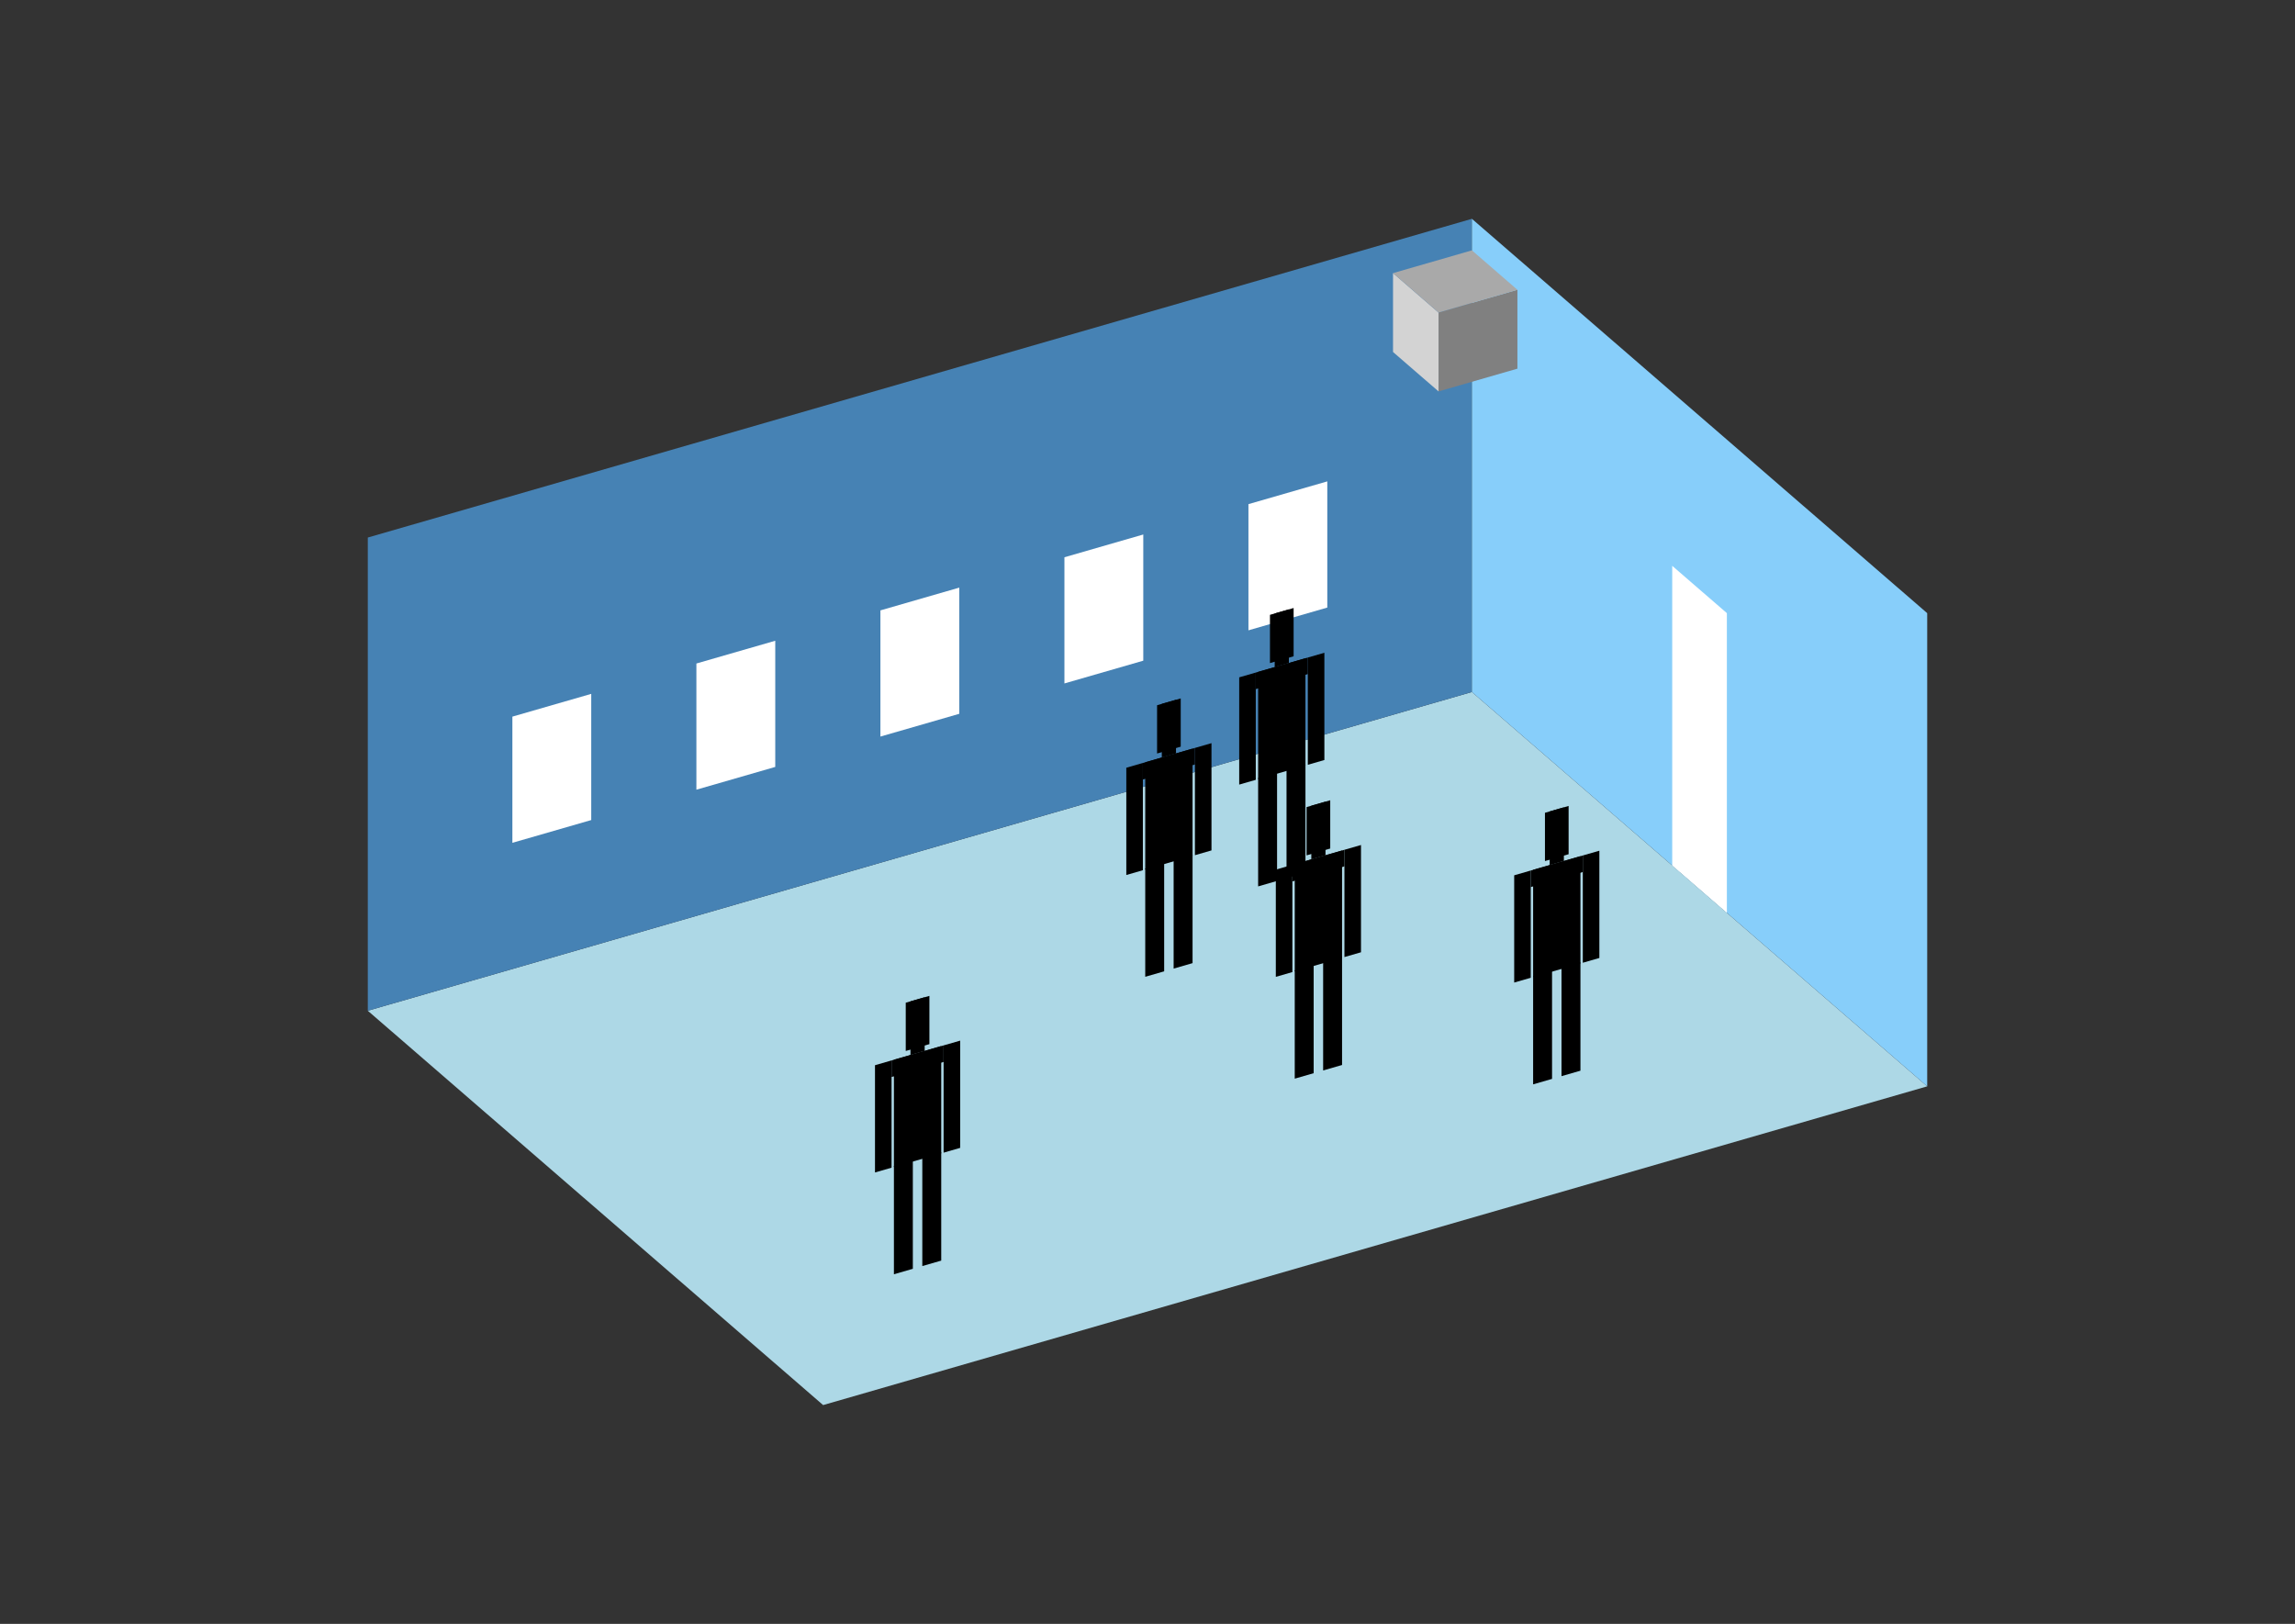 <?xml version="1.0" encoding="UTF-8"?>
<svg
  xmlns="http://www.w3.org/2000/svg"
  width="848"
  height="600"
  style="background-color:white"
>
  <rect width="100%" height="100%" fill="#333333" stroke="none"/>
  <polygon fill="lightblue" points="304.14,519.153 135.901,373.454 543.86,255.686 712.099,401.386" />
  <polygon fill="steelblue" points="135.901,373.454 135.901,198.614 543.86,80.847 543.86,255.686" />
  <polygon fill="lightskyblue" points="712.099,401.386 712.099,226.546 543.86,80.847 543.86,255.686" />
  <polygon fill="white" points="638.073,337.278 638.073,226.546 617.885,209.062 617.885,319.794" />
  <polygon fill="white" points="189.324,311.408 189.324,264.784 218.464,256.372 218.464,302.996" />
  <polygon fill="white" points="257.318,291.78 257.318,245.156 286.457,236.744 286.457,283.368" />
  <polygon fill="white" points="325.311,272.152 325.311,225.528 354.45,217.116 354.45,263.74" />
  <polygon fill="white" points="393.304,252.524 393.304,205.9 422.443,197.488 422.443,244.112" />
  <polygon fill="white" points="461.297,232.896 461.297,186.273 490.436,177.861 490.436,224.484" />
  <polygon fill="grey" points="531.544,144.625 531.544,115.485 560.683,107.073 560.683,136.213" />
  <polygon fill="lightgrey" points="531.544,144.625 531.544,115.485 514.72,100.915 514.72,130.055" />
  <polygon fill="darkgrey" points="531.544,115.485 514.72,100.915 543.86,92.503 560.683,107.073" />
  <polygon fill="hsl(288.0,50.0%,70.716%)" points="464.88,327.508 464.88,287.482 471.873,285.463 471.873,325.489" />
  <polygon fill="hsl(288.0,50.0%,70.716%)" points="482.364,322.461 482.364,282.434 475.37,284.453 475.37,324.48" />
  <polygon fill="hsl(288.0,50.0%,70.716%)" points="457.886,289.897 457.886,250.267 464.005,248.5 464.005,288.13" />
  <polygon fill="hsl(288.0,50.0%,70.716%)" points="483.238,282.578 483.238,242.948 489.357,241.182 489.357,280.812" />
  <polygon fill="hsl(288.0,50.0%,70.716%)" points="464.005,254.619 464.005,248.5 483.238,242.948 483.238,249.068" />
  <polygon fill="hsl(288.0,50.0%,70.716%)" points="464.88,287.878 464.88,248.248 482.364,243.201 482.364,282.831" />
  <polygon fill="hsl(288.0,50.0%,70.716%)" points="469.251,245.004 469.251,227.171 477.993,224.647 477.993,242.481" />
  <polygon fill="hsl(288.0,50.0%,70.716%)" points="470.999,246.481 470.999,226.666 476.244,225.152 476.244,244.967" />
  <polygon fill="hsl(288.0,50.0%,65.218%)" points="423.165,360.911 423.165,320.884 430.159,318.865 430.159,358.892" />
  <polygon fill="hsl(288.0,50.0%,65.218%)" points="440.649,355.863 440.649,315.837 433.656,317.856 433.656,357.882" />
  <polygon fill="hsl(288.0,50.0%,65.218%)" points="416.172,323.299 416.172,283.669 422.291,281.902 422.291,321.533" />
  <polygon fill="hsl(288.0,50.0%,65.218%)" points="441.524,315.981 441.524,276.351 447.643,274.584 447.643,314.214" />
  <polygon fill="hsl(288.0,50.0%,65.218%)" points="422.291,288.022 422.291,281.902 441.524,276.351 441.524,282.47" />
  <polygon fill="hsl(288.0,50.0%,65.218%)" points="423.165,321.28 423.165,281.65 440.649,276.603 440.649,316.233" />
  <polygon fill="hsl(288.0,50.0%,65.218%)" points="427.536,278.407 427.536,260.573 436.278,258.05 436.278,275.883" />
  <polygon fill="hsl(288.0,50.0%,65.218%)" points="429.285,279.884 429.285,260.068 434.53,258.554 434.53,278.369" />
  <polygon fill="hsl(288.0,50.0%,51.427%)" points="478.407,398.547 478.407,358.521 485.401,356.502 485.401,396.528" />
  <polygon fill="hsl(288.0,50.0%,51.427%)" points="495.891,393.5 495.891,353.473 488.897,355.492 488.897,395.519" />
  <polygon fill="hsl(288.0,50.0%,51.427%)" points="471.413,360.936 471.413,321.306 477.533,319.539 477.533,359.169" />
  <polygon fill="hsl(288.0,50.0%,51.427%)" points="496.765,353.617 496.765,313.987 502.885,312.221 502.885,351.851" />
  <polygon fill="hsl(288.0,50.0%,51.427%)" points="477.533,325.658 477.533,319.539 496.765,313.987 496.765,320.107" />
  <polygon fill="hsl(288.0,50.0%,51.427%)" points="478.407,358.917 478.407,319.287 495.891,314.24 495.891,353.87" />
  <polygon fill="hsl(288.0,50.0%,51.427%)" points="482.778,316.043 482.778,298.21 491.52,295.686 491.52,313.52" />
  <polygon fill="hsl(288.0,50.0%,51.427%)" points="484.526,317.52 484.526,297.705 489.772,296.191 489.772,316.006" />
  <polygon fill="hsl(288.0,50.0%,44.341%)" points="566.487,400.652 566.487,360.626 573.48,358.607 573.48,398.633" />
  <polygon fill="hsl(288.0,50.0%,44.341%)" points="583.971,395.605 583.971,355.579 576.977,357.597 576.977,397.624" />
  <polygon fill="hsl(288.0,50.0%,44.341%)" points="559.493,363.041 559.493,323.411 565.612,321.644 565.612,361.274" />
  <polygon fill="hsl(288.0,50.0%,44.341%)" points="584.845,355.723 584.845,316.092 590.964,314.326 590.964,353.956" />
  <polygon fill="hsl(288.0,50.0%,44.341%)" points="565.612,327.764 565.612,321.644 584.845,316.092 584.845,322.212" />
  <polygon fill="hsl(288.0,50.0%,44.341%)" points="566.487,361.022 566.487,321.392 583.971,316.345 583.971,355.975" />
  <polygon fill="hsl(288.0,50.0%,44.341%)" points="570.858,318.149 570.858,300.315 579.6,297.791 579.6,315.625" />
  <polygon fill="hsl(288.0,50.0%,44.341%)" points="572.606,319.625 572.606,299.81 577.851,298.296 577.851,318.111" />
  <polygon fill="hsl(288.0,50.0%,43.829%)" points="330.302,470.821 330.302,430.795 337.295,428.776 337.295,468.802" />
  <polygon fill="hsl(288.0,50.0%,43.829%)" points="347.786,465.774 347.786,425.748 340.792,427.766 340.792,467.793" />
  <polygon fill="hsl(288.0,50.0%,43.829%)" points="323.308,433.21 323.308,393.58 329.428,391.813 329.428,431.443" />
  <polygon fill="hsl(288.0,50.0%,43.829%)" points="348.66,425.891 348.66,386.261 354.779,384.495 354.779,424.125" />
  <polygon fill="hsl(288.0,50.0%,43.829%)" points="329.428,397.933 329.428,391.813 348.66,386.261 348.66,392.381" />
  <polygon fill="hsl(288.0,50.0%,43.829%)" points="330.302,431.191 330.302,391.561 347.786,386.514 347.786,426.144" />
  <polygon fill="hsl(288.0,50.0%,43.829%)" points="334.673,388.317 334.673,370.484 343.415,367.96 343.415,385.794" />
  <polygon fill="hsl(288.0,50.0%,43.829%)" points="336.421,389.794 336.421,369.979 341.666,368.465 341.666,388.28" />
</svg>
